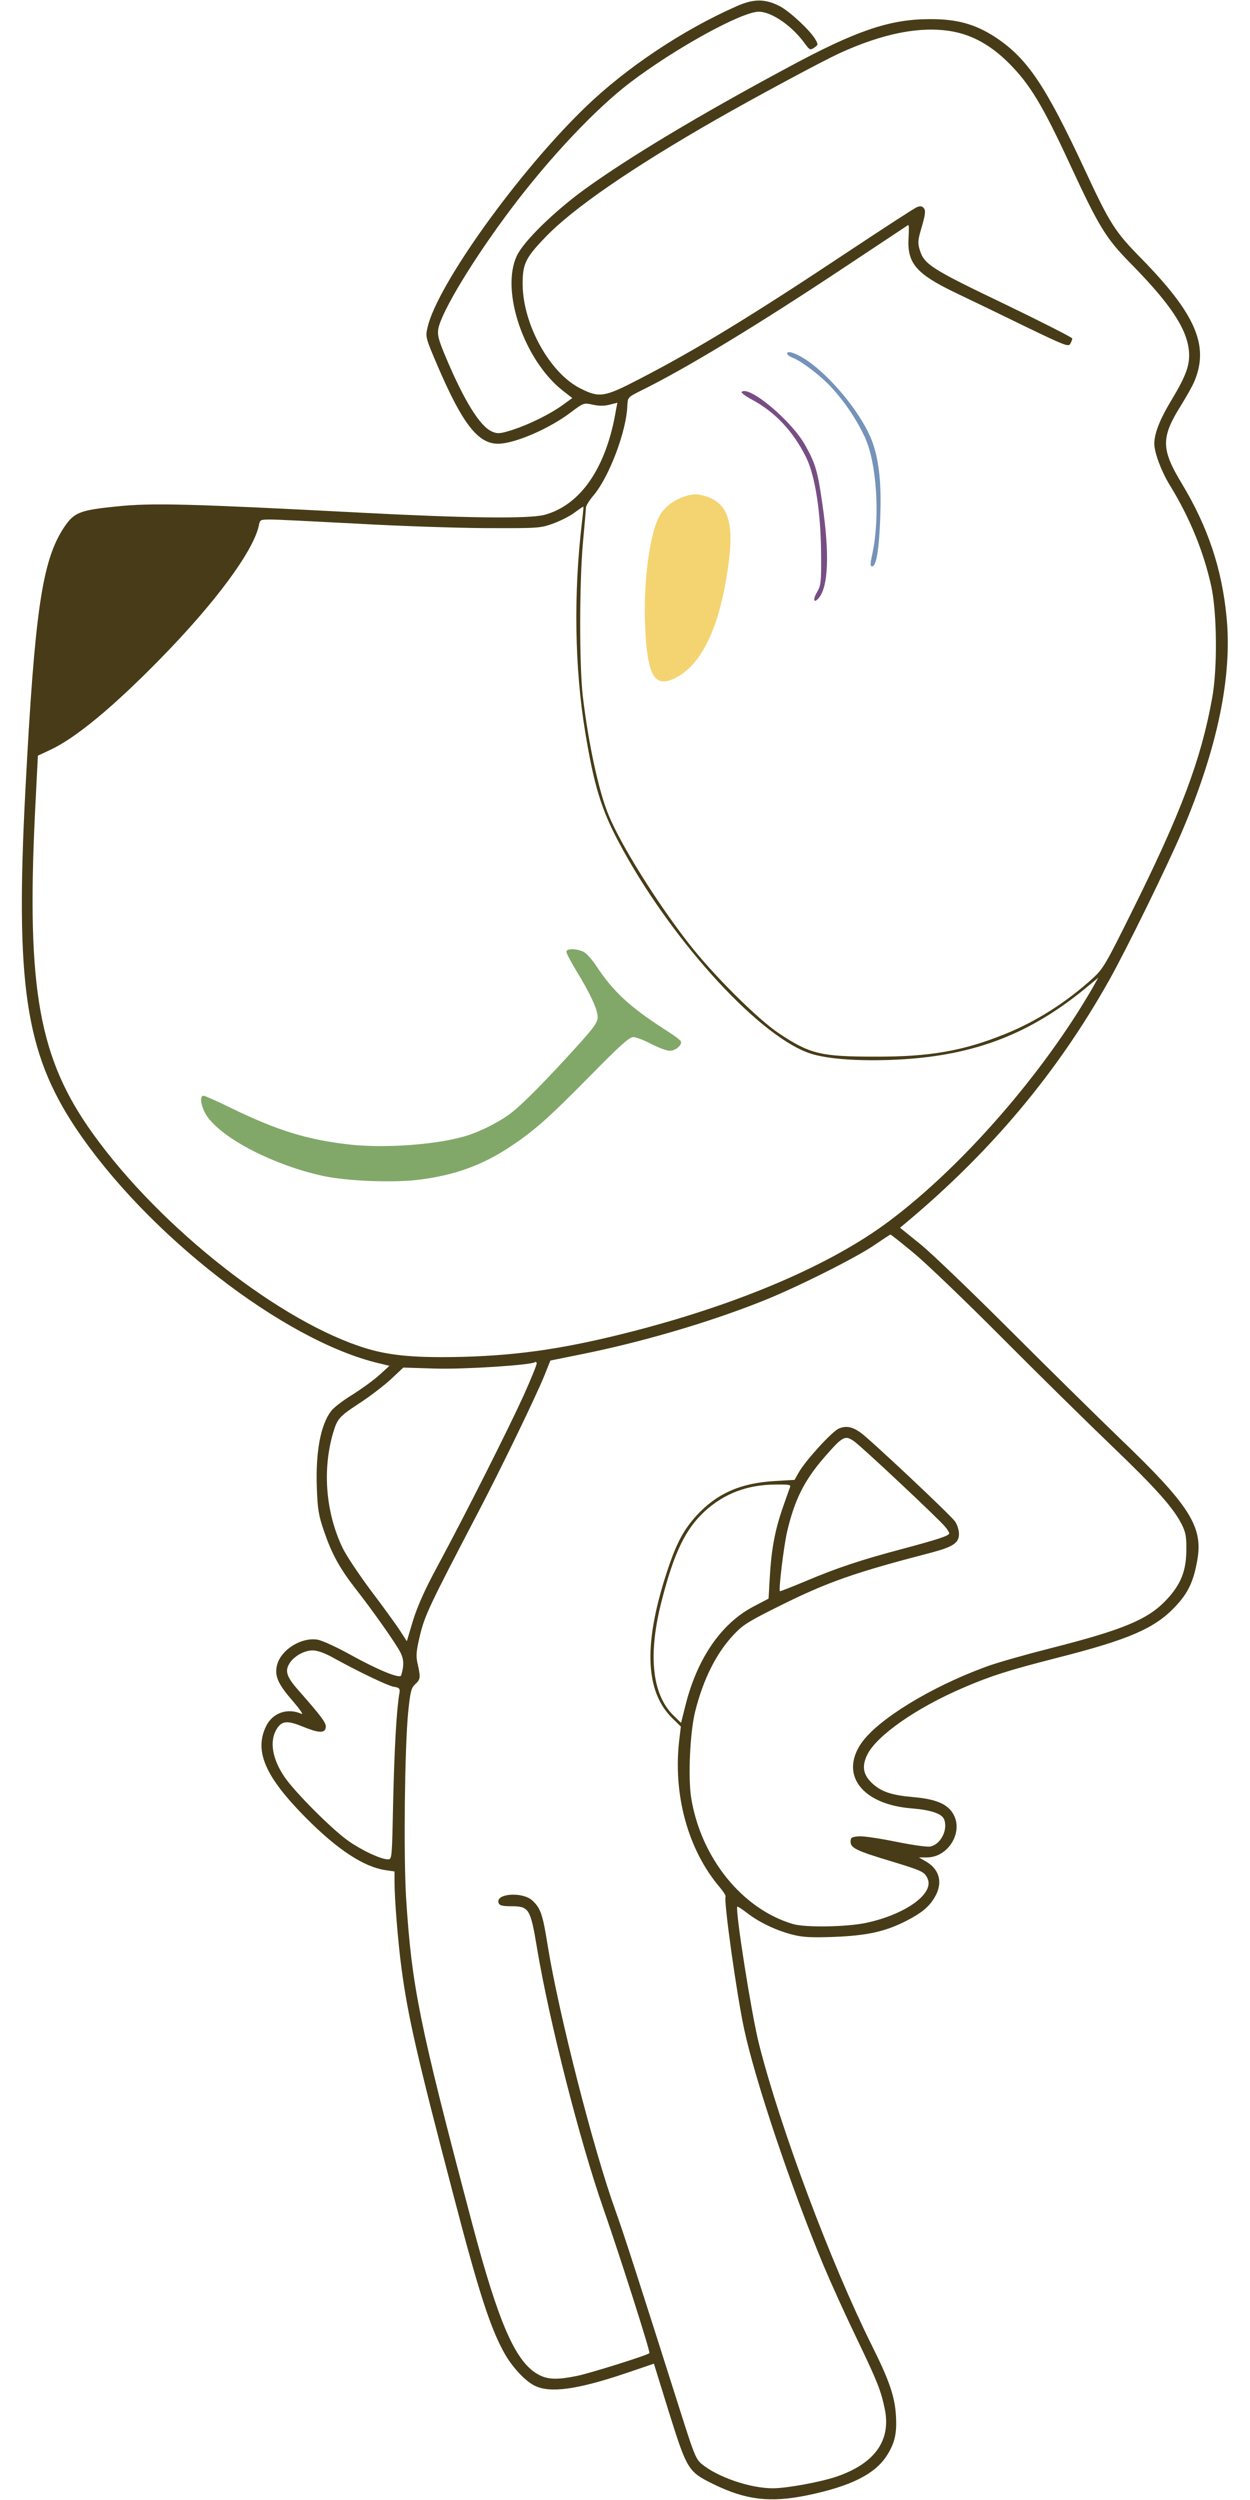 <?xml version="1.0" standalone="no"?>
<svg xmlns:xlink="http://www.w3.org/1999/xlink" id="svg" version="1.0" xmlns="http://www.w3.org/2000/svg" width="640pt" height="1280pt" viewBox="0 0 640 1280" preserveAspectRatio="xMidYMid meet">

<g transform="translate(0,1280) scale(0.1,-0.1)" fill="#000000" stroke="none">
<path d="M3769 12767 c-276 -122 -564 -315 -772 -516 -344 -332 -758 -910&#10;-808 -1127 -11 -49 -11 -51 50 -194 129 -301 209 -404 314 -402 86 2 261 78&#10;370 161 65 49 66 49 112 39 31 -7 60 -7 86 0 l40 10 -7 -36 c-49 -296 -181&#10;-488 -366 -538 -80 -21 -402 -17 -938 11 -882 46 -1074 51 -1253 32 -190 -19&#10;-218 -31 -269 -107 -112 -169 -150 -424 -198 -1345 -52 -993 0 -1342 256&#10;-1728 363 -545 1067 -1092 1554 -1207 l54 -13 -54 -49 c-30 -27 -93 -72 -139&#10;-101 -46 -28 -94 -65 -106 -82 -54 -71 -79 -209 -73 -389 4 -114 9 -144 37&#10;-226 40 -117 81 -191 162 -295 81 -103 206 -279 230 -327 17 -34 18 -67 3&#10;-116 -5 -19 -118 27 -264 108 -69 38 -143 72 -165 75 -83 13 -185 -51 -206&#10;-128 -15 -56 3 -98 79 -185 36 -42 57 -72 46 -67 -74 33 -152 4 -184 -68 -58&#10;-126 0 -256 205 -463 161 -163 298 -253 408 -269 l47 -7 0 -57 c0 -84 18 -310&#10;36 -441 32 -242 81 -456 265 -1157 131 -503 190 -684 263 -814 38 -67 102&#10;-137 150 -162 80 -42 220 -23 482 66 l132 45 78 -252 c92 -292 97 -301 227&#10;-365 166 -81 289 -96 480 -57 222 46 347 108 408 204 41 65 52 114 46 207 -6&#10;97 -36 182 -123 356 -208 417 -469 1112 -578 1544 -38 149 -123 689 -111 703&#10;2 2 25 -13 52 -34 61 -47 149 -89 233 -110 52 -13 93 -15 210 -11 171 7 262&#10;27 370 82 78 40 117 72 145 120 44 73 27 143 -44 184 l-36 21 41 0 c108 0 187&#10;128 136 220 -29 53 -89 79 -208 89 -112 10 -164 28 -211 73 -44 43 -51 85 -23&#10;143 47 98 253 242 495 345 137 59 228 88 474 151 374 95 505 152 611 266 63&#10;67 91 126 110 234 31 172 -38 281 -396 624 -120 116 -374 366 -564 556 -190&#10;190 -394 386 -453 435 l-109 88 29 24 c439 367 778 772 1044 1247 90 161 298&#10;586 372 760 180 424 257 792 227 1095 -24 250 -96 463 -229 684 -107 177 -108&#10;236 -2 404 27 44 57 97 66 119 77 183 7 345 -271 629 -135 137 -161 178 -288&#10;451 -204 438 -297 576 -462 684 -102 66 -196 92 -334 91 -205 0 -378 -59 -729&#10;-249 -449 -241 -809 -457 -1036 -621 -157 -114 -315 -268 -349 -342 -84 -179&#10;37 -533 234 -689 l50 -39 -48 -35 c-63 -46 -170 -99 -258 -128 -64 -20 -76&#10;-21 -104 -9 -62 26 -143 156 -240 387 -35 84 -41 108 -36 139 17 90 183 363&#10;376 619 196 260 431 509 606 642 230 175 571 363 659 363 65 0 169 -71 235&#10;-162 26 -35 28 -36 49 -22 21 15 21 16 4 45 -27 45 -132 143 -182 168 -74 38&#10;-134 38 -222 -2z m1107 -128 c105 -19 199 -72 290 -163 107 -107 173 -217 311&#10;-515 152 -328 185 -381 317 -515 199 -203 281 -327 293 -440 7 -71 -12 -126&#10;-87 -251 -61 -100 -90 -174 -90 -227 0 -45 36 -142 80 -213 103 -168 173 -341&#10;212 -518 29 -136 32 -420 4 -572 -56 -313 -160 -589 -412 -1095 -131 -264&#10;-145 -289 -197 -337 -136 -124 -291 -223 -453 -288 -213 -86 -385 -116 -662&#10;-115 -280 0 -334 13 -492 118 -107 70 -341 303 -464 462 -165 212 -346 502&#10;-410 657 -50 120 -103 364 -132 608 -18 157 -18 581 1 790 8 88 15 167 15 176&#10;0 9 18 39 41 65 79 96 166 325 171 456 2 44 2 44 72 79 229 113 592 333 1036&#10;628 179 119 327 217 330 219 4 1 4 -27 2 -62 -9 -133 37 -187 238 -284 74 -35&#10;235 -113 358 -173 205 -99 223 -106 232 -89 6 10 10 23 10 27 0 5 -157 85&#10;-350 178 -372 178 -409 202 -431 276 -11 35 -10 50 11 119 18 63 20 83 10 94&#10;-8 11 -18 12 -34 6 -12 -4 -170 -107 -351 -227 -496 -330 -778 -502 -1072&#10;-654 -179 -93 -204 -97 -301 -48 -155 77 -293 324 -296 529 -1 107 13 138 113&#10;242 141 149 445 358 876 605 201 115 540 297 628 338 228 105 422 143 583 114z&#10;m-1896 -2509 c-44 -366 -38 -750 16 -1077 44 -269 82 -396 170 -561 254 -482&#10;701 -981 969 -1081 81 -31 234 -44 420 -38 405 14 699 120 994 360 l74 61 -28&#10;-50 c-253 -439 -665 -913 -1041 -1195 -295 -222 -760 -422 -1309 -564 -341&#10;-88 -582 -124 -875 -132 -233 -6 -367 5 -491 42 -437 131 -1056 616 -1403&#10;1100 -276 384 -340 738 -297 1638 l15 298 60 28 c129 59 321 217 562 463 284&#10;289 480 554 509 686 6 32 7 32 63 32 31 0 228 -10 437 -21 209 -12 506 -22&#10;660 -23 272 -1 282 0 346 23 36 13 86 38 110 56 24 18 45 32 46 31 1 -1 -2&#10;-35 -7 -76z m1699 -3746 c64 -53 267 -248 451 -433 184 -185 436 -433 559&#10;-551 231 -221 320 -322 362 -406 20 -40 24 -64 23 -129 0 -107 -28 -177 -100&#10;-254 -94 -102 -221 -155 -599 -251 -126 -32 -275 -74 -330 -95 -283 -104 -552&#10;-270 -635 -390 -112 -163 5 -314 258 -334 99 -8 154 -27 166 -56 20 -53 -16&#10;-126 -69 -139 -15 -4 -91 7 -176 24 -83 17 -169 30 -192 28 -37 -3 -42 -6 -42&#10;-28 0 -32 32 -47 212 -101 154 -47 167 -53 182 -87 36 -77 -113 -184 -314&#10;-227 -99 -21 -311 -25 -375 -6 -259 76 -471 338 -521 645 -17 106 -6 337 20&#10;442 42 168 109 301 199 396 47 50 79 69 236 147 243 121 383 170 772 271 114&#10;30 144 50 144 96 0 20 -9 48 -20 64 -24 34 -442 427 -485 456 -43 30 -73 35&#10;-110 20 -35 -15 -172 -165 -206 -226 l-21 -37 -102 -6 c-175 -10 -297 -64&#10;-401 -178 -63 -70 -98 -134 -141 -259 -131 -386 -125 -637 19 -778 l43 -42 -7&#10;-58 c-36 -286 42 -572 207 -766 18 -21 31 -42 29 -46 -11 -17 57 -504 95 -679&#10;56 -262 238 -805 406 -1209 36 -86 112 -254 169 -372 109 -227 125 -269 145&#10;-364 33 -161 -51 -279 -246 -346 -82 -28 -255 -60 -328 -60 -116 0 -284 58&#10;-364 125 -27 22 -39 52 -86 198 -243 765 -312 980 -356 1102 -112 311 -289&#10;1004 -345 1349 -26 165 -37 196 -79 235 -50 47 -192 37 -173 -13 5 -12 20 -16&#10;65 -16 91 0 98 -12 132 -217 62 -371 219 -988 340 -1333 81 -232 241 -733 235&#10;-738 -10 -11 -301 -102 -368 -116 -101 -21 -150 -20 -196 4 -120 61 -207 259&#10;-346 785 -270 1021 -307 1204 -336 1662 -13 222 -7 763 11 948 11 105 15 122&#10;36 142 27 25 28 33 13 101 -10 42 -9 63 11 148 25 104 49 154 294 623 122 233&#10;294 589 342 705 l32 80 158 32 c304 61 647 161 919 269 174 68 487 225 580&#10;289 44 30 82 55 84 55 2 1 56 -42 120 -95z m-1999 -731 c-76 -167 -297 -607&#10;-446 -883 -61 -113 -98 -198 -120 -269 l-31 -104 -35 54 c-19 30 -86 122 -148&#10;204 -62 83 -128 182 -146 220 -86 180 -104 397 -49 587 22 74 31 85 133 152&#10;53 34 126 90 162 123 l65 61 160 -5 c147 -5 500 18 515 33 2 3 6 1 8 -5 2 -5&#10;-29 -81 -68 -168z m1691 -231 c33 -21 442 -405 469 -440 11 -13 20 -28 20 -32&#10;0 -13 -52 -30 -238 -80 -212 -56 -339 -98 -508 -170 -65 -27 -119 -48 -121&#10;-47 -7 8 20 231 37 305 39 165 88 262 190 380 94 108 106 115 151 84z m-327&#10;-239 c-4 -10 -22 -61 -40 -113 -38 -113 -55 -207 -63 -350 l-6 -105 -80 -42&#10;c-160 -85 -281 -258 -342 -491 l-26 -103 -38 37 c-112 109 -133 315 -59 596&#10;62 240 120 359 218 450 100 91 217 136 361 137 76 1 82 -1 75 -16z m-2343&#10;-868 c130 -72 282 -145 314 -151 30 -5 34 -9 30 -33 -15 -83 -26 -292 -32&#10;-553 -6 -294 -6 -298 -27 -298 -37 1 -132 45 -203 95 -85 60 -275 251 -327&#10;328 -63 93 -77 184 -39 245 26 42 55 44 135 11 81 -33 112 -34 116 -3 3 22&#10;-20 53 -135 184 -68 76 -77 106 -47 149 24 34 74 61 115 61 23 0 60 -13 100&#10;-35z" style="fill:#473c17"/>
<path d="M4030 10990 c0 -6 12 -15 27 -21 46 -17 148 -95 202 -155 68 -74 124&#10;-158 167 -248 63 -132 81 -413 40 -603 -11 -51 -11 -63 -1 -63 22 0 36 86 42&#10;252 6 167 -5 278 -36 373 -58 174 -286 431 -418 470 -14 4 -23 2 -23 -5z" style="fill:#7593b9"/>
<path d="M3797 10793 c-4 -3 19 -21 51 -38 120 -64 213 -163 279 -296 47 -95&#10;76 -286 77 -499 1 -142 -1 -158 -21 -192 -23 -39 -17 -60 9 -30 49 58 56 223&#10;19 479 -24 169 -35 208 -88 303 -70 126 -290 310 -326 273z" style="fill:#774e84"/>
<path d="M3499 10256 c-51 -18 -94 -51 -118 -90 -53 -85 -88 -340 -78 -571 11&#10;-258 48 -321 157 -265 125 64 213 236 259 509 45 265 19 375 -96 417 -48 17&#10;-78 17 -124 0z" style="fill:#f4d371"/>
<path d="M2900 7927 c0 -8 23 -52 51 -98 71 -116 109 -198 109 -236 0 -27 -17&#10;-52 -106 -150 -151 -167 -271 -289 -329 -335 -55 -45 -155 -97 -230 -121 -142&#10;-46 -412 -67 -596 -48 -222 24 -376 71 -620 190 -69 34 -131 61 -137 61 -23 0&#10;-12 -61 18 -105 80 -116 342 -251 595 -306 120 -26 360 -36 491 -19 178 22&#10;318 72 459 164 126 83 196 144 411 362 158 161 206 204 226 204 15 0 56 -16&#10;92 -35 37 -19 79 -35 95 -35 31 0 67 32 56 50 -4 7 -44 36 -89 64 -174 113&#10;-257 190 -342 319 -21 32 -50 65 -65 73 -36 18 -89 19 -89 1z" style="fill:#81a869"/>
</g>
</svg>